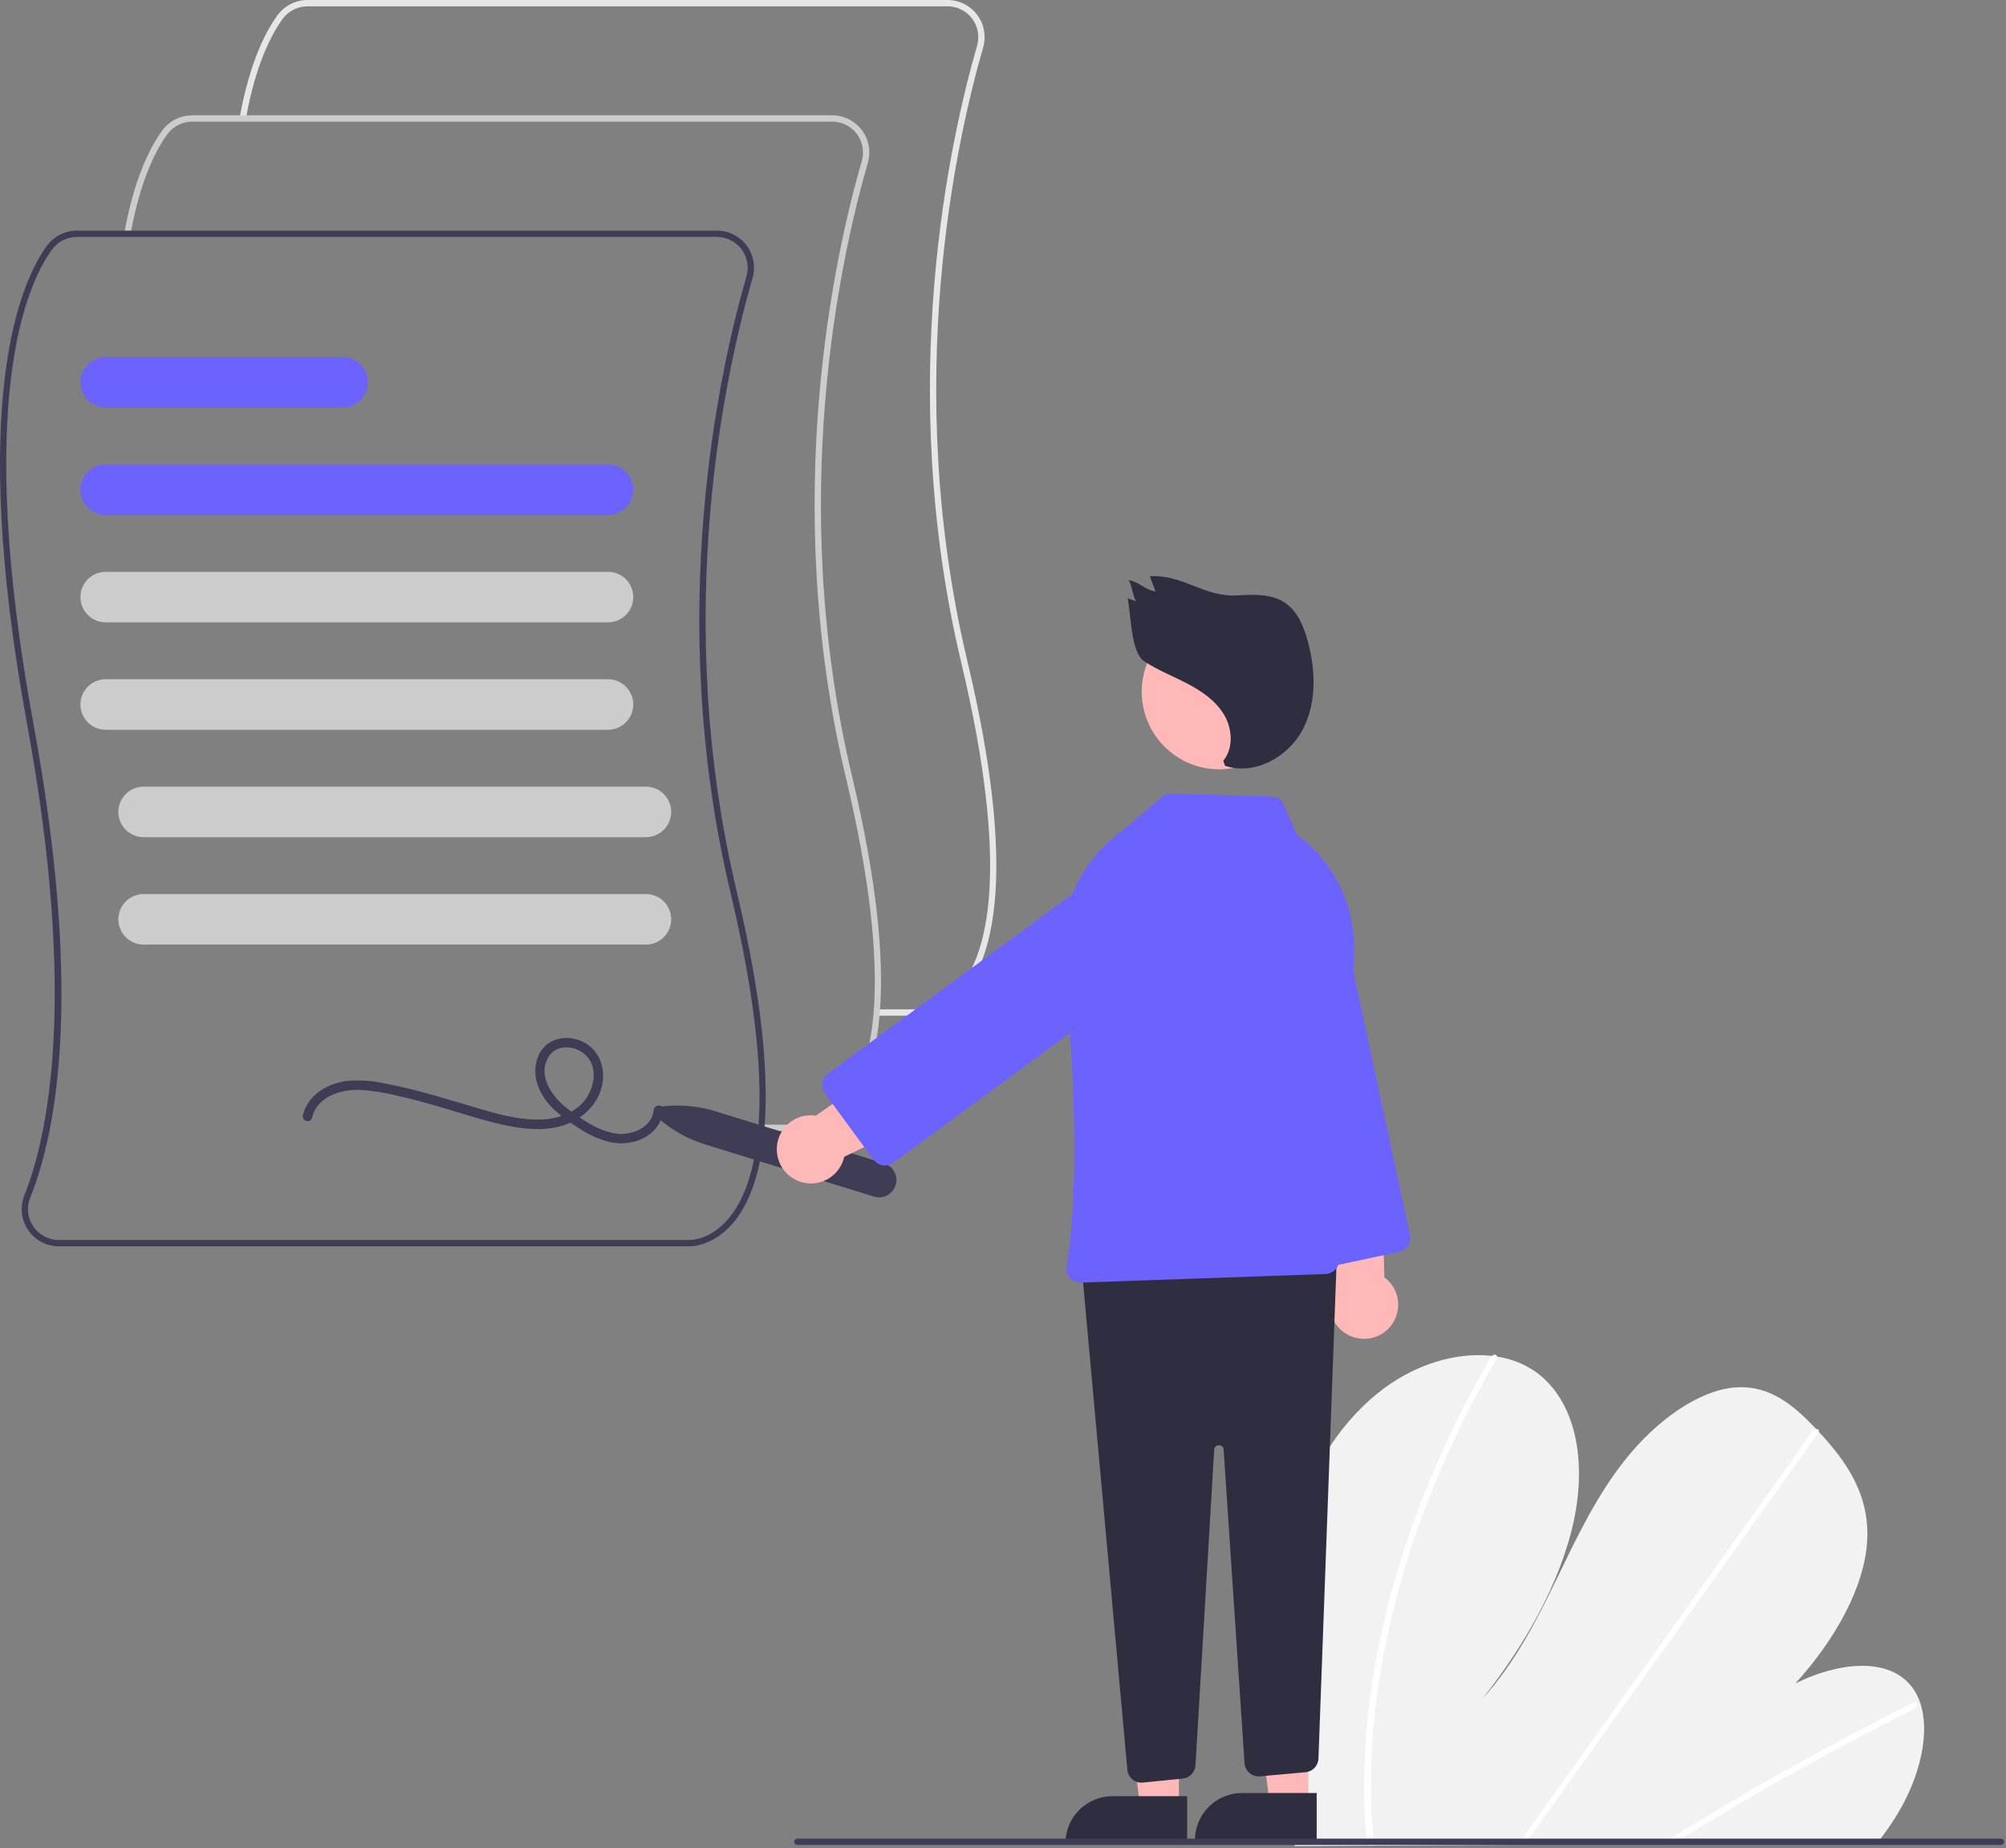 <svg width="635" height="585" viewBox="0 0 635 585" fill="none" xmlns="http://www.w3.org/2000/svg">
<rect x="0" y="0" width="635" height="585" fill="#808080" stroke="none"/>
<g clip-path="url(#clip0_5_386)">
<path d="M291.294 321.502C291.181 321.502 291.11 321.5 291.085 321.498L277.52 321.5V319.5H291.134C291.449 319.511 297.88 319.692 303.805 312.503C312.634 301.788 319.885 275.263 304.286 209.747C283.311 121.651 300.805 43.824 309.3 14.452C309.719 12.998 309.793 11.468 309.519 9.981C309.244 8.494 308.627 7.091 307.717 5.883C306.807 4.676 305.629 3.696 304.275 3.022C302.921 2.348 301.429 1.998 299.917 2H97.341C95.801 2.002 94.283 2.367 92.911 3.066C91.538 3.765 90.35 4.777 89.442 6.021C85.843 10.971 80.905 20.481 77.814 37.676L75.846 37.323C79.003 19.754 84.103 9.964 87.824 4.845C88.918 3.346 90.35 2.126 92.003 1.284C93.657 0.443 95.486 0.002 97.341 5.44202e-06H299.917C301.739 -0.002 303.537 0.42 305.168 1.233C306.799 2.045 308.219 3.226 309.316 4.682C310.412 6.137 311.155 7.828 311.486 9.62C311.817 11.412 311.726 13.256 311.221 15.007C302.77 44.227 285.367 121.651 306.232 209.284C322.05 275.722 314.446 302.821 305.281 313.856C299.236 321.134 292.576 321.502 291.294 321.502Z" fill="#E6E6E6"/>
<path d="M254.794 358.002C254.681 358.002 254.61 358 254.585 357.998L241.02 358V356H254.634C254.951 356.009 261.38 356.192 267.305 349.003C276.134 338.288 283.385 311.763 267.786 246.247C246.811 158.151 264.305 80.324 272.8 50.952C273.219 49.498 273.293 47.968 273.019 46.481C272.744 44.994 272.127 43.591 271.217 42.383C270.307 41.175 269.129 40.196 267.775 39.522C266.421 38.848 264.929 38.498 263.417 38.5H60.842C59.301 38.502 57.783 38.867 56.411 39.566C55.038 40.264 53.85 41.277 52.942 42.521C49.343 47.471 44.405 56.981 41.315 74.176L39.346 73.823C42.503 56.254 47.602 46.464 51.324 41.345C52.418 39.846 53.85 38.626 55.503 37.784C57.157 36.943 58.986 36.502 60.842 36.5H263.417C265.239 36.498 267.037 36.92 268.668 37.733C270.299 38.545 271.719 39.726 272.816 41.181C273.912 42.637 274.655 44.328 274.986 46.12C275.317 47.912 275.226 49.756 274.721 51.507C266.27 80.727 248.867 158.151 269.732 245.784C285.55 312.222 277.946 339.321 268.781 350.356C262.736 357.634 256.076 358.002 254.794 358.002Z" fill="#CCCCCC"/>
<path d="M218.294 394.502C218.181 394.502 218.11 394.5 218.085 394.498L18.631 394.5C16.711 394.502 14.82 394.033 13.122 393.135C11.425 392.237 9.974 390.937 8.895 389.348C7.817 387.759 7.144 385.93 6.937 384.021C6.729 382.112 6.992 380.181 7.703 378.397C14.94 360.317 24.684 316.938 8.635 229.558C-10.317 126.378 6.65 89.088 14.824 77.845C15.918 76.346 17.35 75.126 19.003 74.284C20.657 73.442 22.486 73.002 24.342 73H226.917C228.739 72.998 230.537 73.42 232.168 74.233C233.799 75.045 235.219 76.226 236.316 77.681C237.412 79.137 238.155 80.828 238.486 82.62C238.817 84.412 238.726 86.256 238.221 88.007C229.77 117.227 212.367 194.651 233.232 282.284C249.05 348.722 241.446 375.821 232.281 386.856C226.236 394.134 219.576 394.502 218.294 394.502ZM24.342 75C22.802 75.002 21.284 75.367 19.911 76.066C18.538 76.764 17.35 77.777 16.442 79.021C8.419 90.056 -8.21 126.778 10.602 229.197C25.934 312.67 18.498 356.811 9.56 379.141C8.957 380.614 8.731 382.214 8.902 383.796C9.073 385.379 9.634 386.894 10.537 388.205C11.432 389.529 12.638 390.612 14.049 391.361C15.46 392.11 17.034 392.501 18.631 392.5H218.134C218.449 392.515 224.88 392.693 230.805 385.503C239.634 374.788 246.885 348.263 231.286 282.747C210.311 194.651 227.805 116.824 236.3 87.452C236.719 85.999 236.793 84.468 236.519 82.981C236.244 81.494 235.627 80.091 234.717 78.883C233.807 77.675 232.629 76.696 231.275 76.022C229.921 75.348 228.429 74.998 226.917 75H24.342Z" fill="#3F3D56"/>
<path d="M192.461 163H33.461C31.339 163 29.304 162.157 27.804 160.657C26.304 159.157 25.461 157.122 25.461 155C25.461 152.878 26.304 150.843 27.804 149.343C29.304 147.843 31.339 147 33.461 147H192.461C194.583 147 196.618 147.843 198.118 149.343C199.618 150.843 200.461 152.878 200.461 155C200.461 157.122 199.618 159.157 198.118 160.657C196.618 162.157 194.583 163 192.461 163Z" fill="#6C63FF"/>
<path d="M192.461 197H33.461C31.339 197 29.304 196.157 27.804 194.657C26.304 193.157 25.461 191.122 25.461 189C25.461 186.878 26.304 184.843 27.804 183.343C29.304 181.843 31.339 181 33.461 181H192.461C194.583 181 196.618 181.843 198.118 183.343C199.618 184.843 200.461 186.878 200.461 189C200.461 191.122 199.618 193.157 198.118 194.657C196.618 196.157 194.583 197 192.461 197Z" fill="#CCCCCC"/>
<path d="M192.461 231H33.461C31.339 231 29.304 230.157 27.804 228.657C26.304 227.157 25.461 225.122 25.461 223C25.461 220.878 26.304 218.843 27.804 217.343C29.304 215.843 31.339 215 33.461 215H192.461C194.583 215 196.618 215.843 198.118 217.343C199.618 218.843 200.461 220.878 200.461 223C200.461 225.122 199.618 227.157 198.118 228.657C196.618 230.157 194.583 231 192.461 231Z" fill="#CCCCCC"/>
<path d="M204.461 265H45.461C43.339 265 41.304 264.157 39.804 262.657C38.304 261.157 37.461 259.122 37.461 257C37.461 254.878 38.304 252.843 39.804 251.343C41.304 249.843 43.339 249 45.461 249H204.461C206.583 249 208.618 249.843 210.118 251.343C211.618 252.843 212.461 254.878 212.461 257C212.461 259.122 211.618 261.157 210.118 262.657C208.618 264.157 206.583 265 204.461 265Z" fill="#CCCCCC"/>
<path d="M204.461 299H45.461C43.339 299 41.304 298.157 39.804 296.657C38.304 295.157 37.461 293.122 37.461 291C37.461 288.878 38.304 286.843 39.804 285.343C41.304 283.843 43.339 283 45.461 283H204.461C206.583 283 208.618 283.843 210.118 285.343C211.618 286.843 212.461 288.878 212.461 291C212.461 293.122 211.618 295.157 210.118 296.657C208.618 298.157 206.583 299 204.461 299Z" fill="#CCCCCC"/>
<path d="M108.461 129H33.461C31.339 129 29.304 128.157 27.804 126.657C26.304 125.157 25.461 123.122 25.461 121C25.461 118.878 26.304 116.843 27.804 115.343C29.304 113.843 31.339 113 33.461 113H108.461C110.583 113 112.618 113.843 114.118 115.343C115.618 116.843 116.461 118.878 116.461 121C116.461 123.122 115.618 125.157 114.118 126.657C112.618 128.157 110.583 129 108.461 129Z" fill="#6C63FF"/>
<path d="M98.777 353.822C100.391 346.987 107.975 344.746 114.175 344.997C118.092 345.261 121.978 345.876 125.786 346.834C129.77 347.726 133.715 348.781 137.641 349.9C144.839 351.953 151.964 354.436 159.281 356.041C165.372 357.377 171.992 358.161 178.066 356.316C183.906 354.543 188.86 350.19 190.449 344.172C191.946 338.5 189.89 332.299 184.395 329.707C179.383 327.344 173.052 328.545 170.568 333.891C167.767 339.917 170.566 346.49 175 350.851C177.521 353.218 180.282 355.315 183.238 357.108C186.239 359.153 189.579 360.649 193.102 361.526C198.887 362.762 205.778 360.941 208.762 355.414C209.425 354.163 209.824 352.789 209.933 351.377C210.11 349.455 207.109 349.467 206.933 351.377C206.428 356.88 199.983 359.458 195.163 358.854C191.91 358.315 188.803 357.109 186.038 355.312C183.369 353.756 180.84 351.972 178.479 349.979C174.392 346.442 170.56 340.62 173.305 335.1C175.541 330.605 181.368 330.65 184.913 333.549C189.205 337.06 188.44 343.431 185.609 347.601C182.474 352.217 176.792 354.152 171.435 354.361C165.614 354.587 159.842 353.252 154.278 351.672C147.366 349.709 140.522 347.512 133.576 345.664C129.633 344.615 125.659 343.668 121.645 342.931C117.849 342.095 113.95 341.825 110.075 342.13C103.815 342.853 97.425 346.497 95.884 353.024C95.441 354.902 98.332 355.703 98.777 353.822Z" fill="#3F3D56"/>
<path d="M405.276 523.44C405.449 543.131 406.891 562.79 409.594 582.295C409.689 582.98 409.792 583.665 409.887 584.35L594.289 583.319C594.831 582.639 595.364 581.951 595.88 581.254C597.602 578.948 599.215 576.577 600.696 574.124C607.816 562.307 611.075 548.472 607.809 538.926L607.75 538.777C607.045 536.687 605.934 534.757 604.481 533.097C597.034 524.714 581.977 526.112 568.314 532.878C580.569 519.463 590.328 502.535 591.069 487.425C591.796 472.687 584.09 462.158 575.731 453.211C575.457 452.915 575.183 452.627 574.908 452.34C574.775 452.192 574.634 452.052 574.501 451.904C567.98 445.086 560.377 438.364 549.372 439.177C537.303 440.071 523.921 450.18 514.539 461.96C505.156 473.732 498.921 487.106 492.601 500.157C486.274 513.201 479.427 526.577 469.273 537.726C483.026 520.33 494.115 500.537 498.211 481.287C502.307 462.037 498.703 443.549 486.445 434.483C482.724 431.815 478.418 430.078 473.887 429.416C473.359 429.328 472.822 429.256 472.276 429.193C460.929 427.902 447.381 431.827 435.854 441.207C423.16 451.536 414.359 466.848 409.98 481.384C405.602 495.919 405.135 509.913 405.276 523.44Z" fill="#F2F2F2"/>
<path d="M525.923 583.701L529.449 583.682C530.569 582.982 531.694 582.29 532.824 581.606C533.524 581.165 534.231 580.74 534.94 580.306C546.636 573.163 558.405 566.311 570.247 559.75C582.079 553.184 593.97 546.921 605.921 540.96C606.238 540.822 606.496 540.577 606.651 540.269C606.807 539.96 606.849 539.607 606.771 539.27C606.758 539.226 606.738 539.184 606.712 539.147C606.545 538.834 606.173 538.704 605.629 538.971C604.163 539.706 602.689 540.441 601.223 541.193C589.24 547.256 577.308 553.621 565.427 560.289C553.555 566.955 541.75 573.914 530.013 581.168C529.767 581.318 529.52 581.476 529.273 581.626C528.154 582.318 527.042 583.01 525.923 583.701Z" fill="white"/>
<path d="M480.458 583.955L482.639 583.943C483.13 583.255 483.614 582.567 484.105 581.879C495.66 565.676 507.212 549.473 518.761 533.27C537.675 506.744 556.583 480.218 575.486 453.691C575.598 453.548 575.681 453.385 575.731 453.211C575.893 452.623 575.461 452.279 574.908 452.34C574.675 452.373 574.452 452.456 574.253 452.582C574.055 452.709 573.885 452.876 573.756 453.073C563.152 467.949 552.551 482.82 541.952 497.685C523.137 524.078 504.324 550.469 485.514 576.857C484.318 578.532 483.121 580.216 481.925 581.891C481.433 582.579 480.941 583.267 480.458 583.955Z" fill="white"/>
<path d="M431.882 571.293C431.993 574.968 432.236 578.584 432.554 582.167C432.616 582.852 432.677 583.537 432.739 584.222L435.027 584.209C434.957 583.524 434.887 582.839 434.825 582.154C434.342 576.978 433.999 571.744 433.952 566.368C433.891 551.462 435.344 536.588 438.288 521.976C441.417 506.242 445.91 490.811 451.716 475.856C457.809 460.084 465.156 444.826 473.685 430.226C473.846 429.988 473.918 429.701 473.887 429.416C473.793 428.764 472.925 428.57 472.276 429.193C472.148 429.316 472.037 429.455 471.948 429.608C470.893 431.423 469.857 433.243 468.84 435.068C460.625 449.749 453.593 465.061 447.812 480.858C442.305 495.862 438.117 511.316 435.294 527.047C432.649 541.641 431.506 556.467 431.882 571.293Z" fill="white"/>
<path d="M209.005 354.532C208.625 354.217 208.348 353.796 208.208 353.322C208.067 352.849 208.07 352.345 208.216 351.874C208.362 351.402 208.644 350.984 209.026 350.673C209.409 350.361 209.875 350.17 210.367 350.123C215.821 349.596 221.326 350.16 226.56 351.783L279.875 368.248C280.565 368.461 281.206 368.808 281.762 369.269C282.318 369.73 282.778 370.296 283.115 370.935C283.453 371.574 283.661 372.273 283.728 372.992C283.795 373.711 283.72 374.436 283.507 375.126C283.294 375.816 282.947 376.458 282.486 377.014C282.025 377.57 281.459 378.03 280.82 378.367C280.182 378.704 279.483 378.912 278.764 378.979C278.044 379.047 277.319 378.972 276.629 378.758L223.314 362.293C218.076 360.681 213.212 358.043 209.005 354.532Z" fill="#3F3D56"/>
<path d="M427.552 422.932C426.103 422.325 424.806 421.407 423.751 420.244C422.695 419.081 421.908 417.701 421.444 416.2C420.98 414.7 420.85 413.116 421.064 411.56C421.279 410.004 421.831 408.514 422.684 407.195L413.545 359.404L436.837 357.588L438.243 404.335C440.364 405.914 441.832 408.216 442.369 410.805C442.906 413.394 442.475 416.09 441.158 418.382C439.84 420.674 437.727 422.404 435.219 423.242C432.712 424.081 429.983 423.971 427.552 422.932Z" fill="#FFB8B8"/>
<path d="M412.108 398.267L388.385 287.784C387.411 283.247 388.279 278.508 390.799 274.61C393.319 270.712 397.284 267.975 401.821 267.001C406.359 266.027 411.098 266.895 414.996 269.415C418.893 271.935 421.63 275.9 422.605 280.438L446.328 390.919C446.577 392.086 446.353 393.304 445.705 394.306C445.058 395.308 444.039 396.012 442.873 396.264L417.452 401.722C416.874 401.846 416.278 401.855 415.696 401.749C415.115 401.643 414.56 401.423 414.064 401.102C413.568 400.781 413.139 400.365 412.804 399.879C412.468 399.393 412.232 398.845 412.108 398.267Z" fill="#6C63FF"/>
<path d="M373.17 572.064H360.911L355.078 524.776L373.173 524.777L373.17 572.064Z" fill="#FFB8B8"/>
<path d="M352.154 568.561H375.797V583.447H337.267C337.267 581.492 337.652 579.557 338.4 577.75C339.148 575.944 340.245 574.303 341.627 572.921C343.009 571.538 344.65 570.442 346.457 569.694C348.263 568.946 350.199 568.561 352.154 568.561Z" fill="#2F2E41"/>
<path d="M414.17 571.064H401.911L396.078 523.776L414.173 523.777L414.17 571.064Z" fill="#FFB8B8"/>
<path d="M393.154 567.561H416.797V582.447H378.267C378.267 580.492 378.652 578.557 379.4 576.75C380.148 574.944 381.245 573.303 382.627 571.921C384.009 570.538 385.65 569.442 387.457 568.694C389.263 567.946 391.199 567.561 393.154 567.561Z" fill="#2F2E41"/>
<path d="M358.482 563.243C358.022 562.866 357.642 562.401 357.365 561.875C357.087 561.349 356.917 560.773 356.865 560.181L342.613 403.402C342.557 402.793 342.627 402.179 342.816 401.599C343.006 401.018 343.312 400.481 343.715 400.023C344.119 399.564 344.612 399.192 345.164 398.93C345.715 398.667 346.315 398.52 346.926 398.497L418.405 395.817C419.024 395.794 419.641 395.898 420.217 396.125C420.793 396.351 421.317 396.693 421.754 397.131C422.192 397.568 422.535 398.091 422.762 398.667C422.988 399.243 423.094 399.86 423.071 400.479L417.357 556.655C417.315 557.749 416.877 558.789 416.125 559.583C415.373 560.378 414.357 560.871 413.268 560.972L398.855 562.282C398.257 562.337 397.655 562.271 397.083 562.089C396.511 561.907 395.981 561.613 395.525 561.223C395.069 560.833 394.695 560.356 394.426 559.82C394.157 559.283 393.997 558.699 393.958 558.1L387.343 458.883C387.338 458.692 387.296 458.505 387.218 458.331C387.14 458.157 387.028 458 386.889 457.87C386.749 457.739 386.586 457.638 386.407 457.572C386.228 457.506 386.038 457.476 385.847 457.484H385.841C385.65 457.476 385.459 457.507 385.28 457.574C385.101 457.641 384.937 457.744 384.798 457.875C384.659 458.007 384.548 458.165 384.471 458.34C384.393 458.515 384.352 458.703 384.349 458.895L378.43 558.78C378.37 559.85 377.93 560.863 377.188 561.635C376.446 562.408 375.452 562.889 374.385 562.991L361.795 564.251C361.203 564.312 360.605 564.254 360.037 564.081C359.468 563.908 358.939 563.623 358.482 563.243Z" fill="#2F2E41"/>
<path d="M385.977 243.523C399.542 243.523 410.538 232.527 410.538 218.962C410.538 205.398 399.542 194.401 385.977 194.401C372.412 194.401 361.416 205.398 361.416 218.962C361.416 232.527 372.412 243.523 385.977 243.523Z" fill="#FFB8B8"/>
<path d="M338.679 404.463C338.241 403.966 337.92 403.379 337.738 402.742C337.556 402.106 337.518 401.437 337.626 400.784C342.16 373.223 339.605 332.71 336.662 303.577C335.894 295.849 337.176 288.055 340.378 280.98C343.581 273.905 348.59 267.799 354.903 263.276L367.73 252.281C368.583 251.559 369.671 251.174 370.788 251.199L402.654 252.11C403.803 252.141 404.896 252.613 405.707 253.427L410.631 264.331L410.682 264.368C416.55 268.681 421.257 274.381 424.384 280.959C427.51 287.536 428.957 294.785 428.597 302.059L423.907 398.995C423.847 400.122 423.367 401.186 422.563 401.978C421.759 402.77 420.688 403.233 419.56 403.276L342.212 405.993C342.162 405.994 342.113 405.995 342.063 405.995C341.422 405.996 340.789 405.86 340.205 405.596C339.621 405.331 339.101 404.945 338.679 404.463Z" fill="#6C63FF"/>
<path d="M245.903 364.012C245.864 362.442 246.17 360.882 246.8 359.444C247.429 358.005 248.366 356.721 249.545 355.684C250.724 354.646 252.116 353.88 253.624 353.438C255.131 352.997 256.716 352.892 258.269 353.129L298.134 325.231L309.324 345.739L267.247 366.155C266.674 368.736 265.175 371.018 263.033 372.568C260.89 374.118 258.254 374.828 255.623 374.564C252.992 374.299 250.55 373.079 248.758 371.135C246.966 369.19 245.951 366.656 245.903 364.012Z" fill="#FFB8B8"/>
<path d="M279.451 368.861C278.867 368.773 278.306 368.57 277.8 368.263C277.295 367.957 276.855 367.553 276.506 367.076L261.122 346.116C260.417 345.153 260.123 343.95 260.304 342.771C260.485 341.592 261.126 340.532 262.086 339.825L353.181 272.962C356.923 270.215 361.602 269.068 366.19 269.772C368.462 270.12 370.642 270.913 372.608 272.104C374.573 273.295 376.284 274.862 377.644 276.715C379.004 278.567 379.986 280.67 380.533 282.902C381.08 285.134 381.183 287.452 380.834 289.723C380.486 291.995 379.693 294.176 378.502 296.141C377.311 298.106 375.744 299.818 373.891 301.178L282.796 368.041C282.028 368.608 281.098 368.914 280.144 368.914C279.912 368.914 279.681 368.896 279.451 368.861Z" fill="#6C63FF"/>
<path d="M387.234 240.827C390.491 236.833 390.135 230.75 387.521 226.309C384.906 221.868 380.469 218.809 375.902 216.42C371.336 214.031 366.485 212.152 362.188 209.307C357.891 206.462 358.078 194.42 356.934 189.395L359.663 190.304C358.614 188.962 358.278 184.997 357.229 183.655C360.313 183.96 362.684 186.888 365.767 187.192L363.988 182.416C374.562 181.764 381.137 189.112 391.711 188.46C396.95 188.137 402.64 187.933 406.947 190.933C410.69 193.541 412.585 198.054 413.828 202.442C416.497 211.866 416.912 222.421 412.302 231.062C407.691 239.703 397.065 245.526 387.781 242.406L387.234 240.827Z" fill="#2F2E41"/>
<path d="M252.387 584H633.387C633.653 584 633.907 583.895 634.095 583.707C634.282 583.52 634.387 583.265 634.387 583C634.387 582.735 634.282 582.48 634.095 582.293C633.907 582.105 633.653 582 633.387 582H252.387C252.122 582 251.868 582.105 251.68 582.293C251.493 582.48 251.387 582.735 251.387 583C251.387 583.265 251.493 583.52 251.68 583.707C251.868 583.895 252.122 584 252.387 584Z" fill="#3F3D56"/>
</g>
<defs>
<clipPath id="clip0_5_386">
<rect width="634.387" height="584.35" fill="white"/>
</clipPath>
</defs>
</svg>
